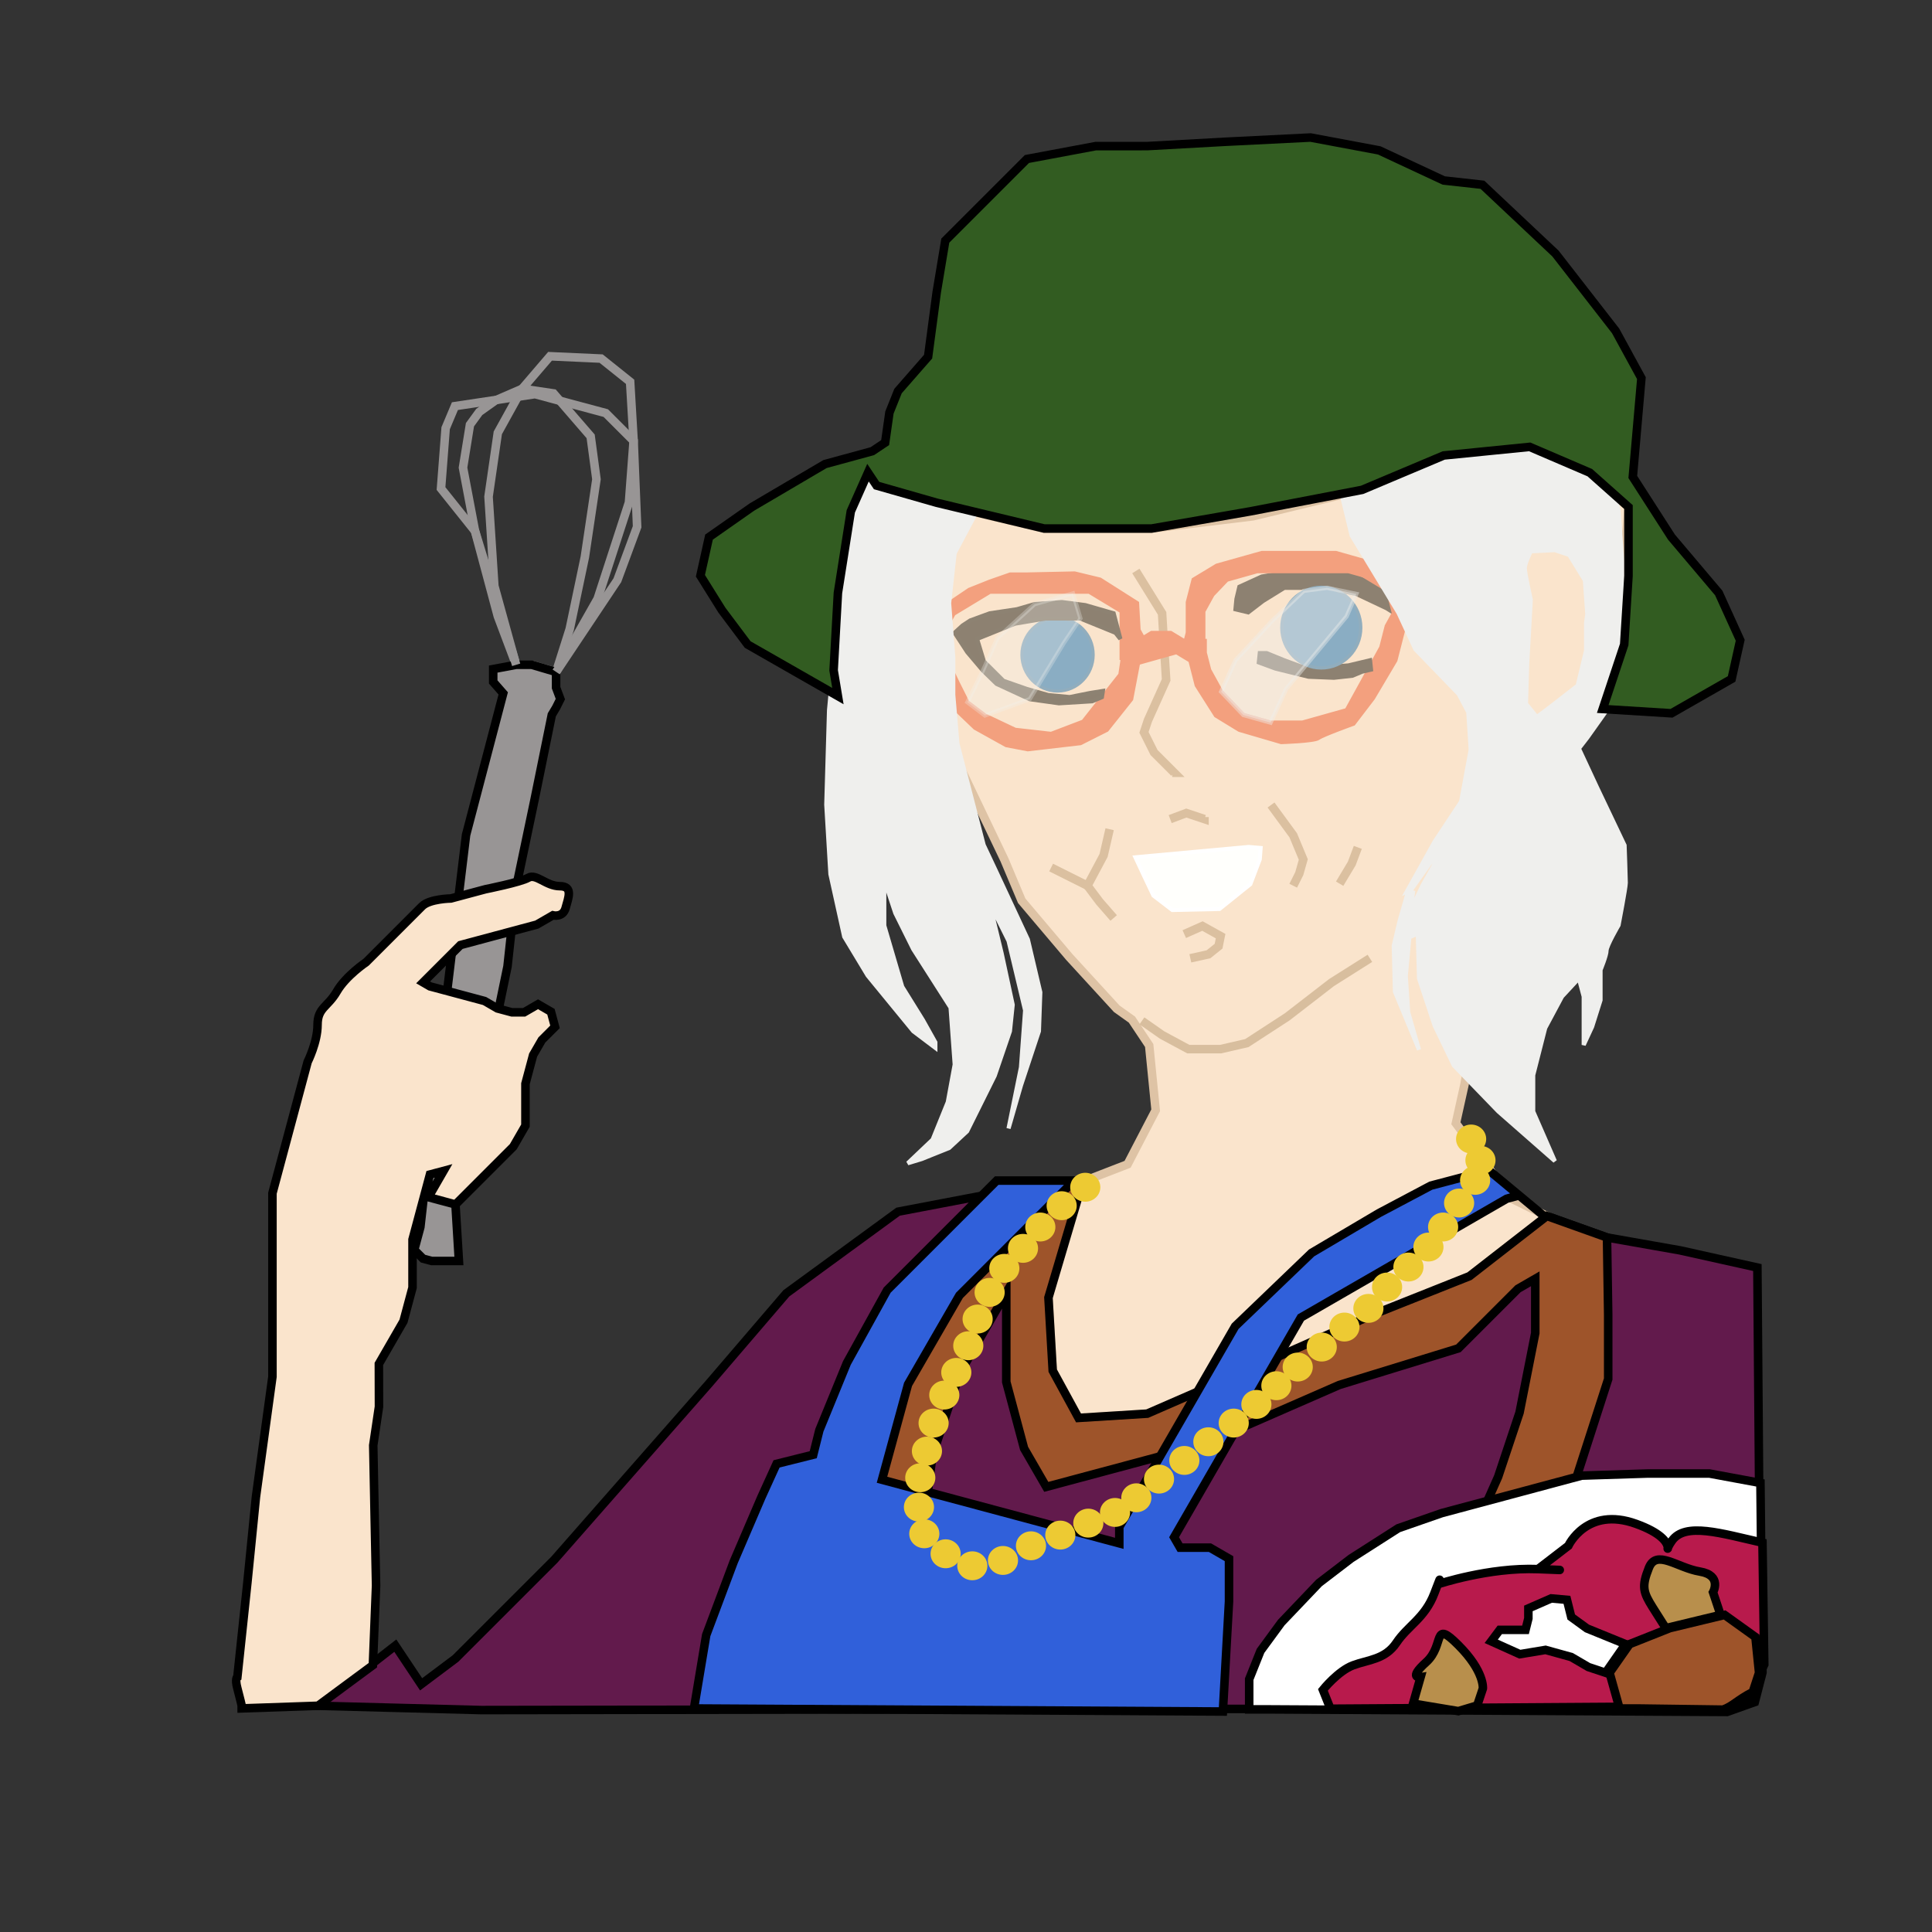 <?xml version="1.0" encoding="UTF-8" standalone="no"?>
<svg
   xmlns:dc="http://purl.org/dc/elements/1.1/"
   xmlns:cc="http://creativecommons.org/ns#"
   xmlns:rdf="http://www.w3.org/1999/02/22-rdf-syntax-ns#"
   xmlns:svg="http://www.w3.org/2000/svg"
   xmlns="http://www.w3.org/2000/svg"
   xmlns:sodipodi="http://sodipodi.sourceforge.net/DTD/sodipodi-0.dtd"
   xmlns:inkscape="http://www.inkscape.org/namespaces/inkscape"
   width="60mm"
   height="60mm"
   viewBox="0 0 60 60"
   version="1.1"
   id="svg8"
   inkscape:version="1.0.2-2 (e86c870879, 2021-01-15)"
   sodipodi:docname="CookBook_fg.svg">
  <rect x="0" y="0" width="60" height="60" fill="#333333" stroke="none"/>
  <defs
     id="defs2" />
  <sodipodi:namedview
     id="base"
     pagecolor="#ffffff"
     bordercolor="#666666"
     borderopacity="1.0"
     inkscape:pageopacity="0.0"
     inkscape:pageshadow="2"
     inkscape:zoom="4.2227874"
     inkscape:cx="39.634219"
     inkscape:cy="144.14448"
     inkscape:document-units="mm"
     inkscape:current-layer="layer2"
     inkscape:document-rotation="0"
     showgrid="false"
     inkscape:window-width="2560"
     inkscape:window-height="1017"
     inkscape:window-x="-8"
     inkscape:window-y="-8"
     inkscape:window-maximized="1" />
  <g
     inkscape:groupmode="layer"
     id="layer2"
     inkscape:label="Calque 2"
     style="display:inline;opacity:1">
    <path
       style="opacity:1;fill:#621a4c;fill-opacity:1;stroke:#000000;stroke-width:0.265px;stroke-linecap:butt;stroke-linejoin:miter;stroke-opacity:1"
       d="m 54.577,39.365 -2.402,-0.534 -2.268,-0.4 -1.868,-0.667 -2.402,1.868 -3.336,1.468 -3.203,1.334 -3.469,1.468 -2.135,0.133 -0.801,-1.468 -0.133,-2.268 0.534,-1.601 0.534,-2.002 -2.936,0.4 -2.802,0.534 -3.469,2.535 -2.402,2.802 -4.804,5.471 -3.069,3.069 -1.068,0.801 -0.801,-1.201 -2.402,1.868 5.071,0.133 38.375,-0.06 1.114,-0.315 0.239,-1.105 z"
       id="path850"
       sodipodi:nodetypes="ccccccccccccccccccccccccccc" />
    <path
       style="fill:none;stroke:#989595;stroke-width:0.265px;stroke-linecap:butt;stroke-linejoin:miter;stroke-opacity:1"
       d="m 17.272,20.868 1.288,-2.272 0.973,-2.991 0.144,-1.91 -0.108,-1.838 -0.901,-0.721 -1.586,-0.072 -0.865,1.009 -0.757,1.369 -0.288,1.982 0.18,2.775 0.676,2.447 v 0"
       id="path1734" />
    <path
       style="fill:none;fill-opacity:1;stroke:#989595;stroke-width:0.265px;stroke-linecap:butt;stroke-linejoin:miter;stroke-opacity:1"
       d="m 16.028,20.646 -0.568,-1.51 -0.707,-2.639 -0.374,-1.974 0.216,-1.333 0.288,-0.396 0.505,-0.36 0.829,-0.36 0.973,0.144 1.153,1.333 0.18,1.333 -0.36,2.415 -0.469,2.234 -0.423,1.335 -0.755,-0.222"
       id="path1732" />
    <path
       style="fill:#989595;fill-opacity:1;stroke:#000000;stroke-width:0.265px;stroke-linecap:butt;stroke-linejoin:miter;stroke-opacity:1"
       d="m 14.252,39.161 h -0.844 l -0.271,-0.073 -0.272,-0.272 0.19,-0.708 0.709,-6.317 0.71,-5.861 1.154,-4.396 -0.311,-0.355 v -0.4 l 0.71,-0.133 h 0.488 l 0.755,0.222 v 0.488 l 0.133,0.355 -0.133,0.266 -0.133,0.222 -0.533,2.62 -0.577,2.753 -0.266,2.442 -1.066,5.15 -0.55,2.24 v 0 z"
       id="path1724" />
    <path
       style="opacity:1;fill:#fae4cc;fill-opacity:1;stroke:#000000;stroke-width:0.265px;stroke-linecap:butt;stroke-linejoin:miter;stroke-opacity:1"
       d="m 11.766,42.358 0.765,-1.326 0.28,-1.045 v -1.492 l 0.541,-2.019 0.423,-0.113 -0.471,0.817 0.842,0.226 0.796,-0.796 0.333,-0.333 0.666,-0.666 0.377,-0.654 v -1.301 l 0.238,-0.889 0.271,-0.469 0.409,-0.409 -0.126,-0.469 -0.401,-0.232 -0.432,0.25 h -0.382 l -0.448,-0.12 -0.399,-0.231 -1.059,-0.284 -0.635,-0.17 -0.214,-0.124 0.693,-0.693 0.466,-0.466 1.052,-0.282 1.32,-0.354 0.499,-0.288 c 0,0 0.313,0.08 0.396,-0.229 0.083,-0.308 0.243,-0.676 -0.181,-0.676 -0.424,0 -0.733,-0.402 -0.977,-0.262 -0.243,0.14 -1.332,0.357 -1.332,0.357 l -1.072,0.287 c 0,0 -0.665,0.01 -0.895,0.24 -0.23,0.23 0.103,-0.103 -0.385,0.385 -0.488,0.488 -1.354,1.354 -1.354,1.354 0,0 -0.628,0.422 -0.91,0.91 -0.282,0.488 -0.598,0.499 -0.598,1.036 0,0.538 -0.308,1.149 -0.308,1.149 l -0.285,1.064 -0.231,0.862 -0.399,1.489 -0.178,0.663 v 2.015 2.087 1.598 l -0.512,3.73 -0.266,2.664 -0.311,2.93 c 0,0 -0.084,0.043 0,0.355 0.084,0.312 0.133,0.533 0.133,0.533 v 0.089 l 2.371,-0.082 1.704,-1.26 0.099,-2.476 -0.044,-2.131 -0.044,-2.22 0.178,-1.199 z"
       id="path1722"
       sodipodi:nodetypes="ccccccccccccccccccccccccccccccssscccscsscccccccccccsccccccccc" />
    <path
       style="fill:none;stroke:#989595;stroke-width:0.265px;stroke-linecap:butt;stroke-linejoin:miter;stroke-opacity:1"
       d="m 17.272,20.868 1.901,-2.849 0.613,-1.658 -0.108,-2.667 -0.865,-0.865 -2.199,-0.589 -2.486,0.373 -0.288,0.685 -0.144,1.874 1.059,1.325 1.275,4.149 v 0"
       id="path1736" />
    <path
       style="opacity:1;fill:#fae4cc;fill-opacity:1;stroke:#dec3a5;stroke-width:0.265px;stroke-linecap:butt;stroke-linejoin:miter;stroke-opacity:1"
       d="m 48.039,37.764 -1.244,-0.614 -0.555,-0.879 -1.026,-1.387 0.268,-1.207 0.47,-2.549 1.476,-6.775 1.207,-0.872 1.138,-1.461 0.667,-2.002 0.006,-2.575 0.128,-1.696 -1.201,-1.068 -1.868,-0.801 -2.669,0.267 -2.535,1.068 -3.393,0.821 -3.146,0.38 h -3.336 v 0 l -3.044,-0.716 -0.47,2.214 -0.201,3.421 1.006,2.281 1.476,3.086 0.537,1.275 1.476,1.744 1.476,1.61 0.47,0.335 0.537,0.805 0.201,2.012 -0.872,1.677 -1.39,0.538 -0.488,1.34 -0.579,2.263 v 0 l 0.133,2.268 0.801,1.468 v 0 l 2.135,-0.133 v 0 l 10.008,-4.27 z"
       id="path1738" />
    <path
       style="fill:none;stroke:#d8be9e;stroke-width:0.265px;stroke-linecap:butt;stroke-linejoin:miter;stroke-opacity:1"
       d="m 42.543,29.762 -1.19,0.752 -1.378,1.065 -1.253,0.815 -0.815,0.188 h -1.002 l -0.815,-0.439 -0.627,-0.439"
       id="path1742" />
    <path
       style="fill:none;stroke:#dbc0a0;stroke-width:0.265px;stroke-linecap:butt;stroke-linejoin:miter;stroke-opacity:1"
       d="m 35.275,17.732 0.815,1.316 0.063,1.065 0.063,1.002 -0.564,1.253 -0.125,0.376 0.313,0.627 0.627,0.627 h -0.063"
       id="path1744" />
    <path
       style="fill:none;stroke:#dbc0a0;stroke-width:0.265px;stroke-linecap:butt;stroke-linejoin:miter;stroke-opacity:1"
       d="m 36.341,25.438 0.501,-0.188 0.564,0.188 v -0.063"
       id="path1746" />
    <path
       style="fill:none;stroke:#dbc0a0;stroke-width:0.265px;stroke-linecap:butt;stroke-linejoin:miter;stroke-opacity:1"
       d="m 39.473,25 0.689,0.94 0.313,0.752 -0.125,0.439 -0.188,0.376"
       id="path1748" />
    <path
       style="fill:none;stroke:#dbc0a0;stroke-width:0.265px;stroke-linecap:butt;stroke-linejoin:miter;stroke-opacity:1"
       d="m 42.168,26.316 -0.188,0.501 -0.376,0.627"
       id="path1750" />
    <path
       style="fill:none;stroke:#dbc0a0;stroke-width:0.265px;stroke-linecap:butt;stroke-linejoin:miter;stroke-opacity:1"
       d="M 34.586,28.509 34.148,28.007 33.772,27.506 34.273,26.566 34.461,25.752"
       id="path1756" />
    <path
       style="fill:none;stroke:#000000;stroke-width:0.265px;stroke-linecap:butt;stroke-linejoin:miter;stroke-opacity:1"
       d="M 33.772,27.506 Z"
       id="path1758" />
    <path
       style="fill:none;stroke:#dbc0a0;stroke-width:0.265px;stroke-linecap:butt;stroke-linejoin:miter;stroke-opacity:1"
       d="M 33.772,27.506 32.644,26.942 v 0"
       id="path1760" />
    <path
       style="fill:none;stroke:#dbc0a0;stroke-width:0.265px;stroke-linecap:butt;stroke-linejoin:miter;stroke-opacity:1"
       d="m 36.779,29.01 0.564,-0.251 0.564,0.313 -0.063,0.313 -0.313,0.251 -0.564,0.125 v 0"
       id="path1762" />
    <path
       style="fill:#fffffc;fill-opacity:1;stroke:#ffffff;stroke-width:0.124px;stroke-linecap:butt;stroke-linejoin:miter;stroke-opacity:1"
       d="m 35.26,26.623 3.518,-0.321 0.373,0.032 -0.027,0.354 -0.293,0.771 -0.959,0.771 -1.466,0.032 -0.586,-0.45 -0.32,-0.675 z"
       id="path1764" />
    <path
       style="fill:#8d8171;fill-opacity:1;stroke:#8d8171;stroke-width:0.131px;stroke-linecap:butt;stroke-linejoin:miter;stroke-opacity:1"
       d="m 43.183,18.382 -0.999,-0.444 -0.454,-0.127 -0.696,-0.159 -1.09,0.127 -0.757,0.127 -0.696,0.317 -0.091,0.381 -0.03,0.317 0.394,0.095 0.454,-0.349 0.666,-0.412 h 1.332 l 0.908,0.19 0.939,0.444 0.151,0.095 z"
       id="path1812-7" />
    <path
       style="fill:#f3a07e;fill-opacity:1;stroke:#f3a07e;stroke-width:0.131px;stroke-linecap:butt;stroke-linejoin:miter;stroke-opacity:1"
       d="m 35.311,18.731 -1.151,-0.73 -0.787,-0.19 -1.484,0.032 h -0.515 l -0.636,0.222 -0.636,0.254 -0.939,0.635 -0.424,0.476 -0.061,0.444 0.182,0.92 0.727,1.142 0.696,0.666 0.969,0.539 0.666,0.127 1.635,-0.19 0.818,-0.412 0.757,-0.952 0.212,-1.11 -0.484,-0.063 -0.061,0.412 -1.151,1.459 -0.999,0.381 -1.12,-0.127 -0.939,-0.444 -0.545,-0.412 -0.303,-0.603 -0.242,-0.508 -0.314,-0.569 V 19.841 l 0.431,-0.782 1.133,-0.685 h 1.778 1.302 l 1.008,0.61 v 0.413 1.047 l 0.51,0.143 0.498,-0.14 0.693,-0.195 0.435,0.263 0.196,0.767 0.596,0.938 0.727,0.444 1.302,0.381 c 0,0 1.029,-0.032 1.151,-0.127 0.121,-0.095 1.09,-0.444 1.09,-0.444 l 0.606,-0.793 0.696,-1.174 0.244,-0.954 0.254,-0.995 -0.074,-0.495 -0.818,-0.476 -1.453,-0.412 H 40.973 40.095 39.187 l -0.744,0.209 -0.654,0.184 -0.544,0.329 -0.176,0.106 -0.18,0.702 v 0.945 l -0.065,0.254 h 0.546 v -0.92 l 0.283,-0.514 0.445,-0.467 0.942,-0.265 h 1.205 1.635 l 0.456,0.128 0.655,0.396 0.183,0.332 0.115,0.448 -0.222,0.402 -0.169,0.661 -0.572,1.039 -0.502,0.911 -1.377,0.387 h -0.989 l -0.846,-0.238 -0.69,-0.723 -0.37,-0.672 -0.138,-0.538 V 19.905 H 36.764 L 36.354,19.657 h -0.589 l -0.267,0.162 -0.14,-0.254 z"
       id="path1816-0" />
    <path
       style="fill:#8d8171;fill-opacity:1;stroke:#8d8171;stroke-width:0.131px;stroke-linecap:butt;stroke-linejoin:miter;stroke-opacity:1"
       d="m 42.547,20.507 -0.666,0.159 -0.757,0.063 -0.727,-0.032 -0.515,-0.19 -0.545,-0.222 h -0.212 l -0.03,0.286 0.515,0.19 1.029,0.254 0.787,0.032 0.575,-0.063 0.303,-0.127 0.273,-0.063 z"
       id="path1814-9" />
    <ellipse
       style="fill:#8aadc3;fill-opacity:1;stroke:#91adbd;stroke-width:0.093;stroke-opacity:1"
       id="path1790-6"
       cx="32.843"
       cy="20.333"
       rx="1.108"
       ry="1.13" />
    <path
       style="fill:#8d8171;fill-opacity:1;stroke:#8d8272;stroke-width:0.131px;stroke-linecap:butt;stroke-linejoin:miter;stroke-opacity:1"
       d="m 34.584,19.048 -0.878,-0.254 -0.727,-0.095 -0.848,0.063 -0.545,0.159 -0.848,0.127 -0.606,0.222 -0.242,0.159 -0.242,0.222 0.394,0.603 0.484,0.571 0.424,0.412 1.029,0.476 0.908,0.127 1.029,-0.063 0.303,-0.127 0.03,-0.19 -0.394,0.063 -0.636,0.127 -0.666,-0.063 -0.666,-0.19 -0.727,-0.254 -0.606,-0.603 -0.212,-0.698 1.181,-0.476 0.939,-0.159 h 1.09 l 1.09,0.444 0.151,0.19 z"
       id="path1786-4" />
    <ellipse
       style="display:inline;fill:#8aadc3;fill-opacity:1;stroke:#91adbd;stroke-width:0.103;stroke-opacity:1"
       id="path1790-3-6"
       cx="41.034"
       cy="19.492"
       rx="1.225"
       ry="1.251" />
    <path
       style="opacity:0.42;fill:#efefed;fill-opacity:1;stroke:#efefed;stroke-width:0.131px;stroke-linecap:butt;stroke-linejoin:miter;stroke-opacity:1"
       d="m 38.369,20.507 -0.446,0.975 0.69,0.723 0.846,0.238 v 0 l 0.484,-1.047 1.877,-2.253 0.303,-0.698 -0.908,-0.19 -0.727,0.095 -0.999,0.952 z"
       id="path1820-5" />
    <path
       style="opacity:0.289;fill:#efefed;fill-opacity:1;stroke:#efefed;stroke-width:0.131px;stroke-linecap:butt;stroke-linejoin:miter;stroke-opacity:1"
       d="m 30.042,21.808 0.484,-0.984 0.454,-1.015 c 0,0 1.151,-1.047 1.151,-1.047 l 1.191,-0.334 0.233,0.778 -0.515,0.761 -1.06,1.745 -1.393,0.508 z"
       id="path1818-3" />
    <g
       id="g1922"
       transform="matrix(0.484,0,0,0.487,53.066,9.195)"
       style="display:inline">
      <path
         style="fill:#efefed;fill-opacity:1;stroke:#efefed;stroke-width:0.265px;stroke-linecap:butt;stroke-linejoin:miter;stroke-opacity:1"
         d="m -53.968,11.609 2.304,0.798 1.861,0.709 1.329,0.354 1.418,0.443 -1.329,2.481 -0.354,3.19 0.266,3.456 v 2.393 l 0.266,3.102 1.684,6.469 0.798,1.684 2.038,4.342 0.798,3.367 -0.089,2.481 -1.152,3.456 -0.798,2.747 0.798,-3.899 0.266,-3.633 -1.063,-4.431 -1.241,-2.481 0.798,3.279 0.709,3.279 -0.177,1.684 -0.975,2.836 -1.772,3.545 -1.152,1.063 -1.772,0.709 -0.886,0.266 1.595,-1.506 0.975,-2.393 0.443,-2.393 -0.266,-3.633 -2.393,-3.722 -1.152,-2.304 -0.709,-2.127 v 2.924 l 1.152,3.899 1.329,2.127 0.798,1.418 v 0.354 l -1.418,-1.063 -2.924,-3.545 -1.506,-2.481 -0.886,-3.988 -0.266,-4.431 0.177,-6.026 0.443,-4.697 0.443,-5.937 z"
         id="path1916" />
      <path
         style="fill:#efefed;fill-opacity:1;stroke:#efefed;stroke-width:0.265px;stroke-linecap:butt;stroke-linejoin:miter;stroke-opacity:1"
         d="m -23.684,12.112 3.009,-0.617 2.237,-0.849 3.934,-0.849 2.006,-0.077 1.929,0.231 1.466,0.694 1.466,0.617 1.543,1.234 0.309,1.157 0.231,3.24 v 3.317 l -2.237,0.077 -0.154,-2.16 -1.003,-1.62 -0.926,-0.309 -1.543,0.077 c 0,0 -0.386,0.771 -0.386,1.08 0,0.309 0.386,2.006 0.386,2.006 l -0.231,4.089 -0.077,2.546 0.694,0.849 0.926,-0.694 1.697,-1.311 0.54,-2.237 v -1.774 l 0.077,-0.54 2.314,-0.077 -0.231,2.623 -0.771,2.777 -0.154,0.926 -1.157,1.62 -0.54,0.694 1.157,2.469 1.774,3.703 c 0,0 0.077,2.083 0.077,2.392 0,0.309 -0.463,2.7 -0.463,2.7 0,0 -0.771,1.311 -0.771,1.62 0,0.309 -0.386,1.234 -0.386,1.234 v 1.929 l -0.54,1.697 -0.54,1.157 v -1.543 -1.543 l -0.309,-1.157 -1.08,1.157 -1.08,2.006 -0.771,3.009 v 2.314 l 1.389,3.163 -3.626,-3.163 -2.854,-2.932 -1.234,-2.546 -1.003,-3.009 -0.077,-2.854 -0.54,0.231 -0.231,2.469 0.154,2.314 0.694,2.392 -1.543,-3.703 -0.077,-2.932 0.386,-1.62 0.54,-1.851 0.309,0.077 -0.154,1.157 0.771,-1.62 1.234,-2.16 -0.771,0.771 -1.157,1.62 -0.309,0.154 1.774,-3.163 1.697,-2.546 0.617,-3.317 -0.154,-2.392 -0.617,-1.157 -2.777,-2.854 -1.08,-2.314 -3.009,-4.937 z"
         id="path1918" />
    </g>
    <path
       style="fill:#325c21;fill-opacity:1;stroke:#000000;stroke-width:0.265px;stroke-linecap:butt;stroke-linejoin:miter;stroke-opacity:1"
       d="m 35.629,4.537 2.402,-0.133 2.669,-0.133 2.135,0.4 2.002,0.934 1.201,0.133 2.268,2.135 1.868,2.402 0.801,1.468 -0.267,3.069 1.201,1.868 1.468,1.735 0.667,1.468 -0.267,1.201 -1.868,1.068 -2.135,-0.133 0.667,-2.002 0.133,-2.135 v -1.601 -0.534 l -1.201,-1.068 -1.868,-0.801 -2.669,0.267 -2.535,1.068 -3.469,0.667 -3.069,0.534 h -3.336 l -3.336,-0.801 -1.868,-0.534 -0.267,-0.4 -0.534,1.201 -0.4,2.535 -0.133,2.402 0.133,0.801 -2.802,-1.601 -0.801,-1.068 -0.667,-1.068 0.267,-1.201 1.334,-0.934 2.268,-1.334 1.468,-0.4 0.4,-0.267 0.133,-0.934 0.267,-0.667 0.934,-1.068 0.267,-2.002 0.267,-1.601 2.535,-2.535 2.135,-0.4 z"
       id="path848" />
    <path
       style="opacity:1;fill:#9e542a;fill-opacity:1;stroke:#000000;stroke-width:0.265px;stroke-linecap:butt;stroke-linejoin:miter;stroke-opacity:1"
       d="m 49.907,38.431 -1.868,-0.667 v 0 l -2.402,1.868 -3.005,1.196 -2.564,1.139 -4.439,1.935 -2.135,0.133 v 0 l -0.801,-1.468 -0.133,-2.268 1.068,-3.603 -2.674,0.049 -0.949,1.804 -0.855,1.899 -0.949,2.469 -0.665,2.184 -0.57,2.374 -0.095,1.709 1.044,0.38 0.665,-1.424 0.38,-2.943 0.855,-2.564 1.436,-2.487 v 2.772 l 0.553,2.065 0.689,1.193 1.744,-0.467 3.055,-0.819 4.297,-1.877 3.703,-1.139 1.851,-1.851 0.536,-0.309 v 1.686 l -0.488,2.469 -0.665,1.994 -0.38,0.855 -0.095,2.089 2.469,-0.665 0.57,-1.234 -0.095,-1.139 0.949,-2.943 V 40.828 Z"
       id="path852" />
    <path
       style="opacity:1;fill:#3060da;fill-opacity:1;stroke:#000000;stroke-width:0.265px;stroke-linecap:butt;stroke-linejoin:miter;stroke-opacity:1"
       d="m 48.039,37.84 -1.799,-1.494 -1.804,0.475 -1.614,0.855 -2.089,1.234 -2.374,2.279 -1.36,2.356 -2.238,3.876 v 0.509 l -2.673,-0.716 -4.697,-1.259 0.809,-2.962 1.596,-2.764 2.995,-2.995 0.57,-0.57 h -2.407 l -3.402,3.402 -1.251,2.262 -0.855,2.089 -0.19,0.76 -1.139,0.285 -0.475,1.044 -0.855,1.994 -0.855,2.279 -0.38,2.279 16.426,0.095 0.19,-3.418 v -1.329 l -0.592,-0.342 h -0.927 l -0.187,-0.324 1.194,-2.069 1.555,-2.693 1.189,-2.06 2.805,-1.619 3.588,-2.072 0.398,-0.107"
       id="path854" />
    <g
       id="g1706"
       style="fill:#edca33;fill-opacity:1"
       transform="translate(-0.124,-0.166)">
      <ellipse
         style="opacity:1;fill:#edca33;fill-opacity:1;stroke:none;stroke-width:0.2;stroke-opacity:0.923"
         id="path856"
         cx="33.828"
         cy="37.037"
         rx="0.468"
         ry="0.449" />
      <ellipse
         style="fill:#edca33;fill-opacity:1;stroke:none;stroke-width:0.2;stroke-opacity:0.923"
         id="path856-2"
         cx="32.432"
         cy="38.272"
         rx="0.468"
         ry="0.449" />
      <ellipse
         style="fill:#edca33;fill-opacity:1;stroke:none;stroke-width:0.2;stroke-opacity:0.923"
         id="path856-2-8"
         cx="33.095"
         cy="37.61"
         rx="0.468"
         ry="0.449" />
      <ellipse
         style="fill:#edca33;fill-opacity:1;stroke:none;stroke-width:0.2;stroke-opacity:0.923"
         id="path856-2-8-3"
         cx="30.858"
         cy="40.302"
         rx="0.468"
         ry="0.449" />
      <ellipse
         style="fill:#edca33;fill-opacity:1;stroke:none;stroke-width:0.2;stroke-opacity:0.923"
         id="path856-2-8-3-1"
         cx="31.314"
         cy="39.556"
         rx="0.468"
         ry="0.449" />
      <ellipse
         style="fill:#edca33;fill-opacity:1;stroke:none;stroke-width:0.2;stroke-opacity:0.923"
         id="path856-2-8-3-5"
         cx="31.894"
         cy="38.935"
         rx="0.468"
         ry="0.449" />
      <ellipse
         style="fill:#edca33;fill-opacity:1;stroke:none;stroke-width:0.2;stroke-opacity:0.923"
         id="path856-2-8-3-2"
         cx="30.485"
         cy="41.13"
         rx="0.468"
         ry="0.449" />
      <ellipse
         style="fill:#edca33;fill-opacity:1;stroke:none;stroke-width:0.2;stroke-opacity:0.923"
         id="path856-2-8-3-2-8"
         cx="30.195"
         cy="41.959"
         rx="0.468"
         ry="0.449" />
      <ellipse
         style="fill:#edca33;fill-opacity:1;stroke:none;stroke-width:0.2;stroke-opacity:0.923"
         id="path856-2-8-3-2-8-0"
         cx="29.823"
         cy="42.787"
         rx="0.468"
         ry="0.449" />
      <ellipse
         style="fill:#edca33;fill-opacity:1;stroke:none;stroke-width:0.2;stroke-opacity:0.923"
         id="path856-2-8-3-2-8-0-2"
         cx="29.45"
         cy="43.491"
         rx="0.468"
         ry="0.449" />
      <ellipse
         style="fill:#edca33;fill-opacity:1;stroke:none;stroke-width:0.2;stroke-opacity:0.923"
         id="path856-2-8-3-2-8-0-2-4"
         cx="29.118"
         cy="44.361"
         rx="0.468"
         ry="0.449" />
      <ellipse
         style="fill:#edca33;fill-opacity:1;stroke:none;stroke-width:0.2;stroke-opacity:0.923"
         id="path856-2-8-3-2-8-0-2-4-4"
         cx="28.911"
         cy="45.231"
         rx="0.468"
         ry="0.449" />
      <ellipse
         style="fill:#edca33;fill-opacity:1;stroke:none;stroke-width:0.2;stroke-opacity:0.923"
         id="path856-2-8-3-2-8-0-2-4-4-5"
         cx="28.704"
         cy="46.059"
         rx="0.468"
         ry="0.449" />
      <ellipse
         style="fill:#edca33;fill-opacity:1;stroke:none;stroke-width:0.2;stroke-opacity:0.923"
         id="path856-2-8-3-2-8-0-2-4-4-5-8"
         cx="28.663"
         cy="46.971"
         rx="0.468"
         ry="0.449" />
      <ellipse
         style="fill:#edca33;fill-opacity:1;stroke:none;stroke-width:0.2;stroke-opacity:0.923"
         id="path856-2-8-3-2-8-0-2-4-4-5-8-6"
         cx="28.829"
         cy="47.799"
         rx="0.468"
         ry="0.449" />
      <ellipse
         style="fill:#edca33;fill-opacity:1;stroke:none;stroke-width:0.2;stroke-opacity:0.923"
         id="path856-2-8-3-2-8-0-2-4-4-5-8-6-2"
         cx="29.491"
         cy="48.42"
         rx="0.468"
         ry="0.449" />
      <ellipse
         style="fill:#edca33;fill-opacity:1;stroke:none;stroke-width:0.2;stroke-opacity:0.923"
         id="path856-2-8-3-2-8-0-2-4-4-5-8-6-2-9"
         cx="30.32"
         cy="48.793"
         rx="0.468"
         ry="0.449" />
      <ellipse
         style="fill:#edca33;fill-opacity:1;stroke:none;stroke-width:0.2;stroke-opacity:0.923"
         id="path856-2-8-3-2-8-0-2-4-4-5-8-6-2-9-2"
         cx="31.272"
         cy="48.627"
         rx="0.468"
         ry="0.449" />
      <ellipse
         style="fill:#edca33;fill-opacity:1;stroke:none;stroke-width:0.2;stroke-opacity:0.923"
         id="path856-2-8-3-2-8-0-2-4-4-5-8-6-2-9-2-0"
         cx="32.142"
         cy="48.172"
         rx="0.468"
         ry="0.449" />
      <ellipse
         style="fill:#edca33;fill-opacity:1;stroke:none;stroke-width:0.2;stroke-opacity:0.923"
         id="path856-2-8-3-2-8-0-2-4-4-5-8-6-2-9-2-0-1"
         cx="33.053"
         cy="47.84"
         rx="0.468"
         ry="0.449" />
      <ellipse
         style="fill:#edca33;fill-opacity:1;stroke:none;stroke-width:0.2;stroke-opacity:0.923"
         id="path856-2-8-3-2-8-0-2-4-4-5-8-6-2-9-2-0-1-8"
         cx="33.923"
         cy="47.468"
         rx="0.468"
         ry="0.449" />
      <ellipse
         style="fill:#edca33;fill-opacity:1;stroke:none;stroke-width:0.2;stroke-opacity:0.923"
         id="path856-2-8-3-2-8-0-2-4-4-5-8-6-2-9-2-0-1-8-7"
         cx="34.752"
         cy="47.136"
         rx="0.468"
         ry="0.449" />
      <ellipse
         style="fill:#edca33;fill-opacity:1;stroke:none;stroke-width:0.2;stroke-opacity:0.923"
         id="path856-2-8-3-2-8-0-2-4-4-5-8-6-2-9-2-0-1-8-7-0"
         cx="35.414"
         cy="46.681"
         rx="0.468"
         ry="0.449" />
      <ellipse
         style="fill:#edca33;fill-opacity:1;stroke:none;stroke-width:0.2;stroke-opacity:0.923"
         id="path856-2-8-3-2-8-0-2-4-4-5-8-6-2-9-2-0-1-8-7-0-0"
         cx="36.118"
         cy="46.101"
         rx="0.468"
         ry="0.449" />
      <ellipse
         style="fill:#edca33;fill-opacity:1;stroke:none;stroke-width:0.2;stroke-opacity:0.923"
         id="path856-2-8-3-2-8-0-2-4-4-5-8-6-2-9-2-0-1-8-7-0-0-1"
         cx="36.905"
         cy="45.521"
         rx="0.468"
         ry="0.449" />
      <ellipse
         style="fill:#edca33;fill-opacity:1;stroke:none;stroke-width:0.2;stroke-opacity:0.923"
         id="path856-2-8-3-2-8-0-2-4-4-5-8-6-2-9-2-0-1-8-7-0-0-1-7"
         cx="37.651"
         cy="44.941"
         rx="0.468"
         ry="0.449" />
      <ellipse
         style="fill:#edca33;fill-opacity:1;stroke:none;stroke-width:0.2;stroke-opacity:0.923"
         id="path856-2-8-3-2-8-0-2-4-4-5-8-6-2-9-2-0-1-8-7-0-0-1-7-4"
         cx="38.438"
         cy="44.361"
         rx="0.468"
         ry="0.449" />
      <ellipse
         style="fill:#edca33;fill-opacity:1;stroke:none;stroke-width:0.2;stroke-opacity:0.923"
         id="path856-2-8-3-2-8-0-2-4-4-5-8-6-2-9-2-0-1-8-7-0-0-1-7-4-4"
         cx="39.142"
         cy="43.781"
         rx="0.468"
         ry="0.449" />
      <ellipse
         style="fill:#edca33;fill-opacity:1;stroke:none;stroke-width:0.2;stroke-opacity:0.923"
         id="path856-2-8-3-2-8-0-2-4-4-5-8-6-2-9-2-0-1-8-7-0-0-1-7-4-4-5"
         cx="39.763"
         cy="43.201"
         rx="0.468"
         ry="0.449" />
      <ellipse
         style="fill:#edca33;fill-opacity:1;stroke:none;stroke-width:0.2;stroke-opacity:0.923"
         id="path856-2-8-3-2-8-0-2-4-4-5-8-6-2-9-2-0-1-8-7-0-0-1-7-4-4-5-9"
         cx="40.426"
         cy="42.621"
         rx="0.468"
         ry="0.449" />
      <ellipse
         style="fill:#edca33;fill-opacity:1;stroke:none;stroke-width:0.2;stroke-opacity:0.923"
         id="path856-2-8-3-2-8-0-2-4-4-5-8-6-2-9-2-0-1-8-7-0-0-1-7-4-4-5-9-5"
         cx="41.172"
         cy="42"
         rx="0.468"
         ry="0.449" />
      <ellipse
         style="fill:#edca33;fill-opacity:1;stroke:none;stroke-width:0.2;stroke-opacity:0.923"
         id="path856-2-8-3-2-8-0-2-4-4-5-8-6-2-9-2-0-1-8-7-0-0-1-7-4-4-5-9-5-5"
         cx="41.876"
         cy="41.379"
         rx="0.468"
         ry="0.449" />
      <ellipse
         style="fill:#edca33;fill-opacity:1;stroke:none;stroke-width:0.2;stroke-opacity:0.923"
         id="path856-2-8-3-2-8-0-2-4-4-5-8-6-2-9-2-0-1-8-7-0-0-1-7-4-4-5-9-5-5-8"
         cx="42.621"
         cy="40.799"
         rx="0.468"
         ry="0.449" />
      <ellipse
         style="fill:#edca33;fill-opacity:1;stroke:none;stroke-width:0.2;stroke-opacity:0.923"
         id="path856-2-8-3-2-8-0-2-4-4-5-8-6-2-9-2-0-1-8-7-0-0-1-7-4-4-5-9-5-5-8-9"
         cx="43.201"
         cy="40.136"
         rx="0.468"
         ry="0.449" />
      <ellipse
         style="fill:#edca33;fill-opacity:1;stroke:none;stroke-width:0.2;stroke-opacity:0.923"
         id="path856-2-8-3-2-8-0-2-4-4-5-8-6-2-9-2-0-1-8-7-0-0-1-7-4-4-5-9-5-5-8-9-3"
         cx="43.864"
         cy="39.515"
         rx="0.468"
         ry="0.449" />
      <ellipse
         style="fill:#edca33;fill-opacity:1;stroke:none;stroke-width:0.2;stroke-opacity:0.923"
         id="path856-2-8-3-2-8-0-2-4-4-5-8-6-2-9-2-0-1-8-7-0-0-1-7-4-4-5-9-5-5-8-9-3-2"
         cx="44.485"
         cy="38.894"
         rx="0.468"
         ry="0.449" />
      <ellipse
         style="fill:#edca33;fill-opacity:1;stroke:none;stroke-width:0.2;stroke-opacity:0.923"
         id="path856-2-8-3-2-8-0-2-4-4-5-8-6-2-9-2-0-1-8-7-0-0-1-7-4-4-5-9-5-5-8-9-3-2-1"
         cx="44.941"
         cy="38.272"
         rx="0.468"
         ry="0.449" />
      <ellipse
         style="fill:#edca33;fill-opacity:1;stroke:none;stroke-width:0.2;stroke-opacity:0.923"
         id="path856-2-8-3-2-8-0-2-4-4-5-8-6-2-9-2-0-1-8-7-0-0-1-7-4-4-5-9-5-5-8-9-3-2-1-2"
         cx="45.438"
         cy="37.527"
         rx="0.468"
         ry="0.449" />
      <ellipse
         style="fill:#edca33;fill-opacity:1;stroke:none;stroke-width:0.2;stroke-opacity:0.923"
         id="path856-2-8-3-2-8-0-2-4-4-5-8-6-2-9-2-0-1-8-7-0-0-1-7-4-4-5-9-5-5-8-9-3-2-1-2-4"
         cx="45.935"
         cy="36.823"
         rx="0.468"
         ry="0.449" />
      <ellipse
         style="fill:#edca33;fill-opacity:1;stroke:none;stroke-width:0.2;stroke-opacity:0.923"
         id="path856-2-8-3-2-8-0-2-4-4-5-8-6-2-9-2-0-1-8-7-0-0-1-7-4-4-5-9-5-5-8-9-3-2-1-2-4-3"
         cx="46.101"
         cy="36.201"
         rx="0.468"
         ry="0.449" />
      <ellipse
         style="fill:#edca33;fill-opacity:1;stroke:none;stroke-width:0.2;stroke-opacity:0.923"
         id="path856-2-8-3-2-8-0-2-4-4-5-8-6-2-9-2-0-1-8-7-0-0-1-7-4-4-5-9-5-5-8-9-3-2-1-2-4-3-6"
         cx="45.811"
         cy="35.539"
         rx="0.468"
         ry="0.449" />
    </g>
    <path
       style="fill:#ffffff;fill-opacity:1;stroke:#000000;stroke-width:0.265px;stroke-linecap:butt;stroke-linejoin:miter;stroke-opacity:1"
       d="m 54.672,46.055 -1.582,-0.293 h -1.933 l -2.038,0.065 -2.354,0.631 -1.99,0.533 -1.351,0.47 -1.465,0.937 -0.996,0.762 -1.172,1.23 -0.644,0.879 -0.352,0.879 v 0.469 0.469 h 0.527 l 14.312,0.08 0.863,-0.307 0.238,-0.917 z"
       id="path1708"
       sodipodi:nodetypes="ccccccccccccccccccc" />
    <path
       style="fill:#b81a4c;fill-opacity:1;stroke:#000000;stroke-width:0.265px;stroke-linecap:butt;stroke-linejoin:miter;stroke-opacity:1"
       d="m 54.735,47.91 c -1.289,-0.293 -2.402,-0.644 -2.812,-0.059 -0.41,0.586 0.42,0.026 -1.113,-0.527 -1.533,-0.553 -2.103,0.681 -2.103,0.681 v 0 l -0.944,0.725 c 0,0 1.525,0.06 0,0 -1.525,-0.06 -3.105,0.469 -3.105,0.469 0,0 0.176,-0.469 -0.117,0.293 -0.293,0.762 -0.82,0.996 -1.172,1.523 -0.352,0.527 -0.879,0.527 -1.348,0.703 -0.469,0.176 -0.937,0.762 -0.937,0.762 l 0.234,0.586 12.191,-0.081 0.8,-0.259 0.482,-1.034 z"
       id="path1712"
       sodipodi:nodetypes="csscccscssscccccc" />
    <path
       style="fill:#b88f4c;fill-opacity:1;stroke:#000000;stroke-width:0.265px;stroke-linecap:butt;stroke-linejoin:miter;stroke-opacity:1"
       d="m 51.735,50.563 1.699,-0.41 -0.234,-0.703 c 0,0 0.293,-0.527 -0.41,-0.644 -0.703,-0.117 -1.348,-0.703 -1.582,-0.117 -0.234,0.586 -0.176,0.762 0.117,1.23 0.293,0.469 0.41,0.644 0.41,0.644 z"
       id="path1714" />
    <path
       style="fill:#b88f4c;fill-opacity:1;stroke:#000000;stroke-width:0.265px;stroke-linecap:butt;stroke-linejoin:miter;stroke-opacity:1"
       d="m 43.884,52.906 0.234,-0.82 c 0,0 -0.41,0.059 0.176,-0.469 0.586,-0.527 0.176,-1.348 0.996,-0.527 0.82,0.82 0.762,1.348 0.762,1.348 l -0.176,0.527 -0.586,0.176 z"
       id="path1716" />
    <path
       style="fill:#ffffff;fill-opacity:1;stroke:#000000;stroke-width:0.265px;stroke-linecap:butt;stroke-linejoin:miter;stroke-opacity:1"
       d="m 50.483,51.06 -1.199,-0.488 -0.488,-0.355 -0.133,-0.533 -0.488,-0.044 -0.71,0.311 v 0.311 l -0.089,0.355 h -0.799 l -0.266,0.355 0.888,0.4 0.799,-0.133 0.799,0.222 0.533,0.311 0.533,0.178 z"
       id="path1718" />
    <path
       style="fill:#9e542a;fill-opacity:1;stroke:#000000;stroke-width:0.265px;stroke-linecap:butt;stroke-linejoin:miter;stroke-opacity:1"
       d="m 50.608,51.06 v 0 l 1.252,-0.497 1.699,-0.41 v 0 l 0.957,0.686 0.113,1.111 -0.195,0.597 c -0.478,0.245 -0.626,0.444 -0.925,0.547 l -2.59,-0.035 h -0.622 l -0.311,-1.11 z"
       id="path1720"
       sodipodi:nodetypes="ccccccccccccc" />
  </g>
</svg>
